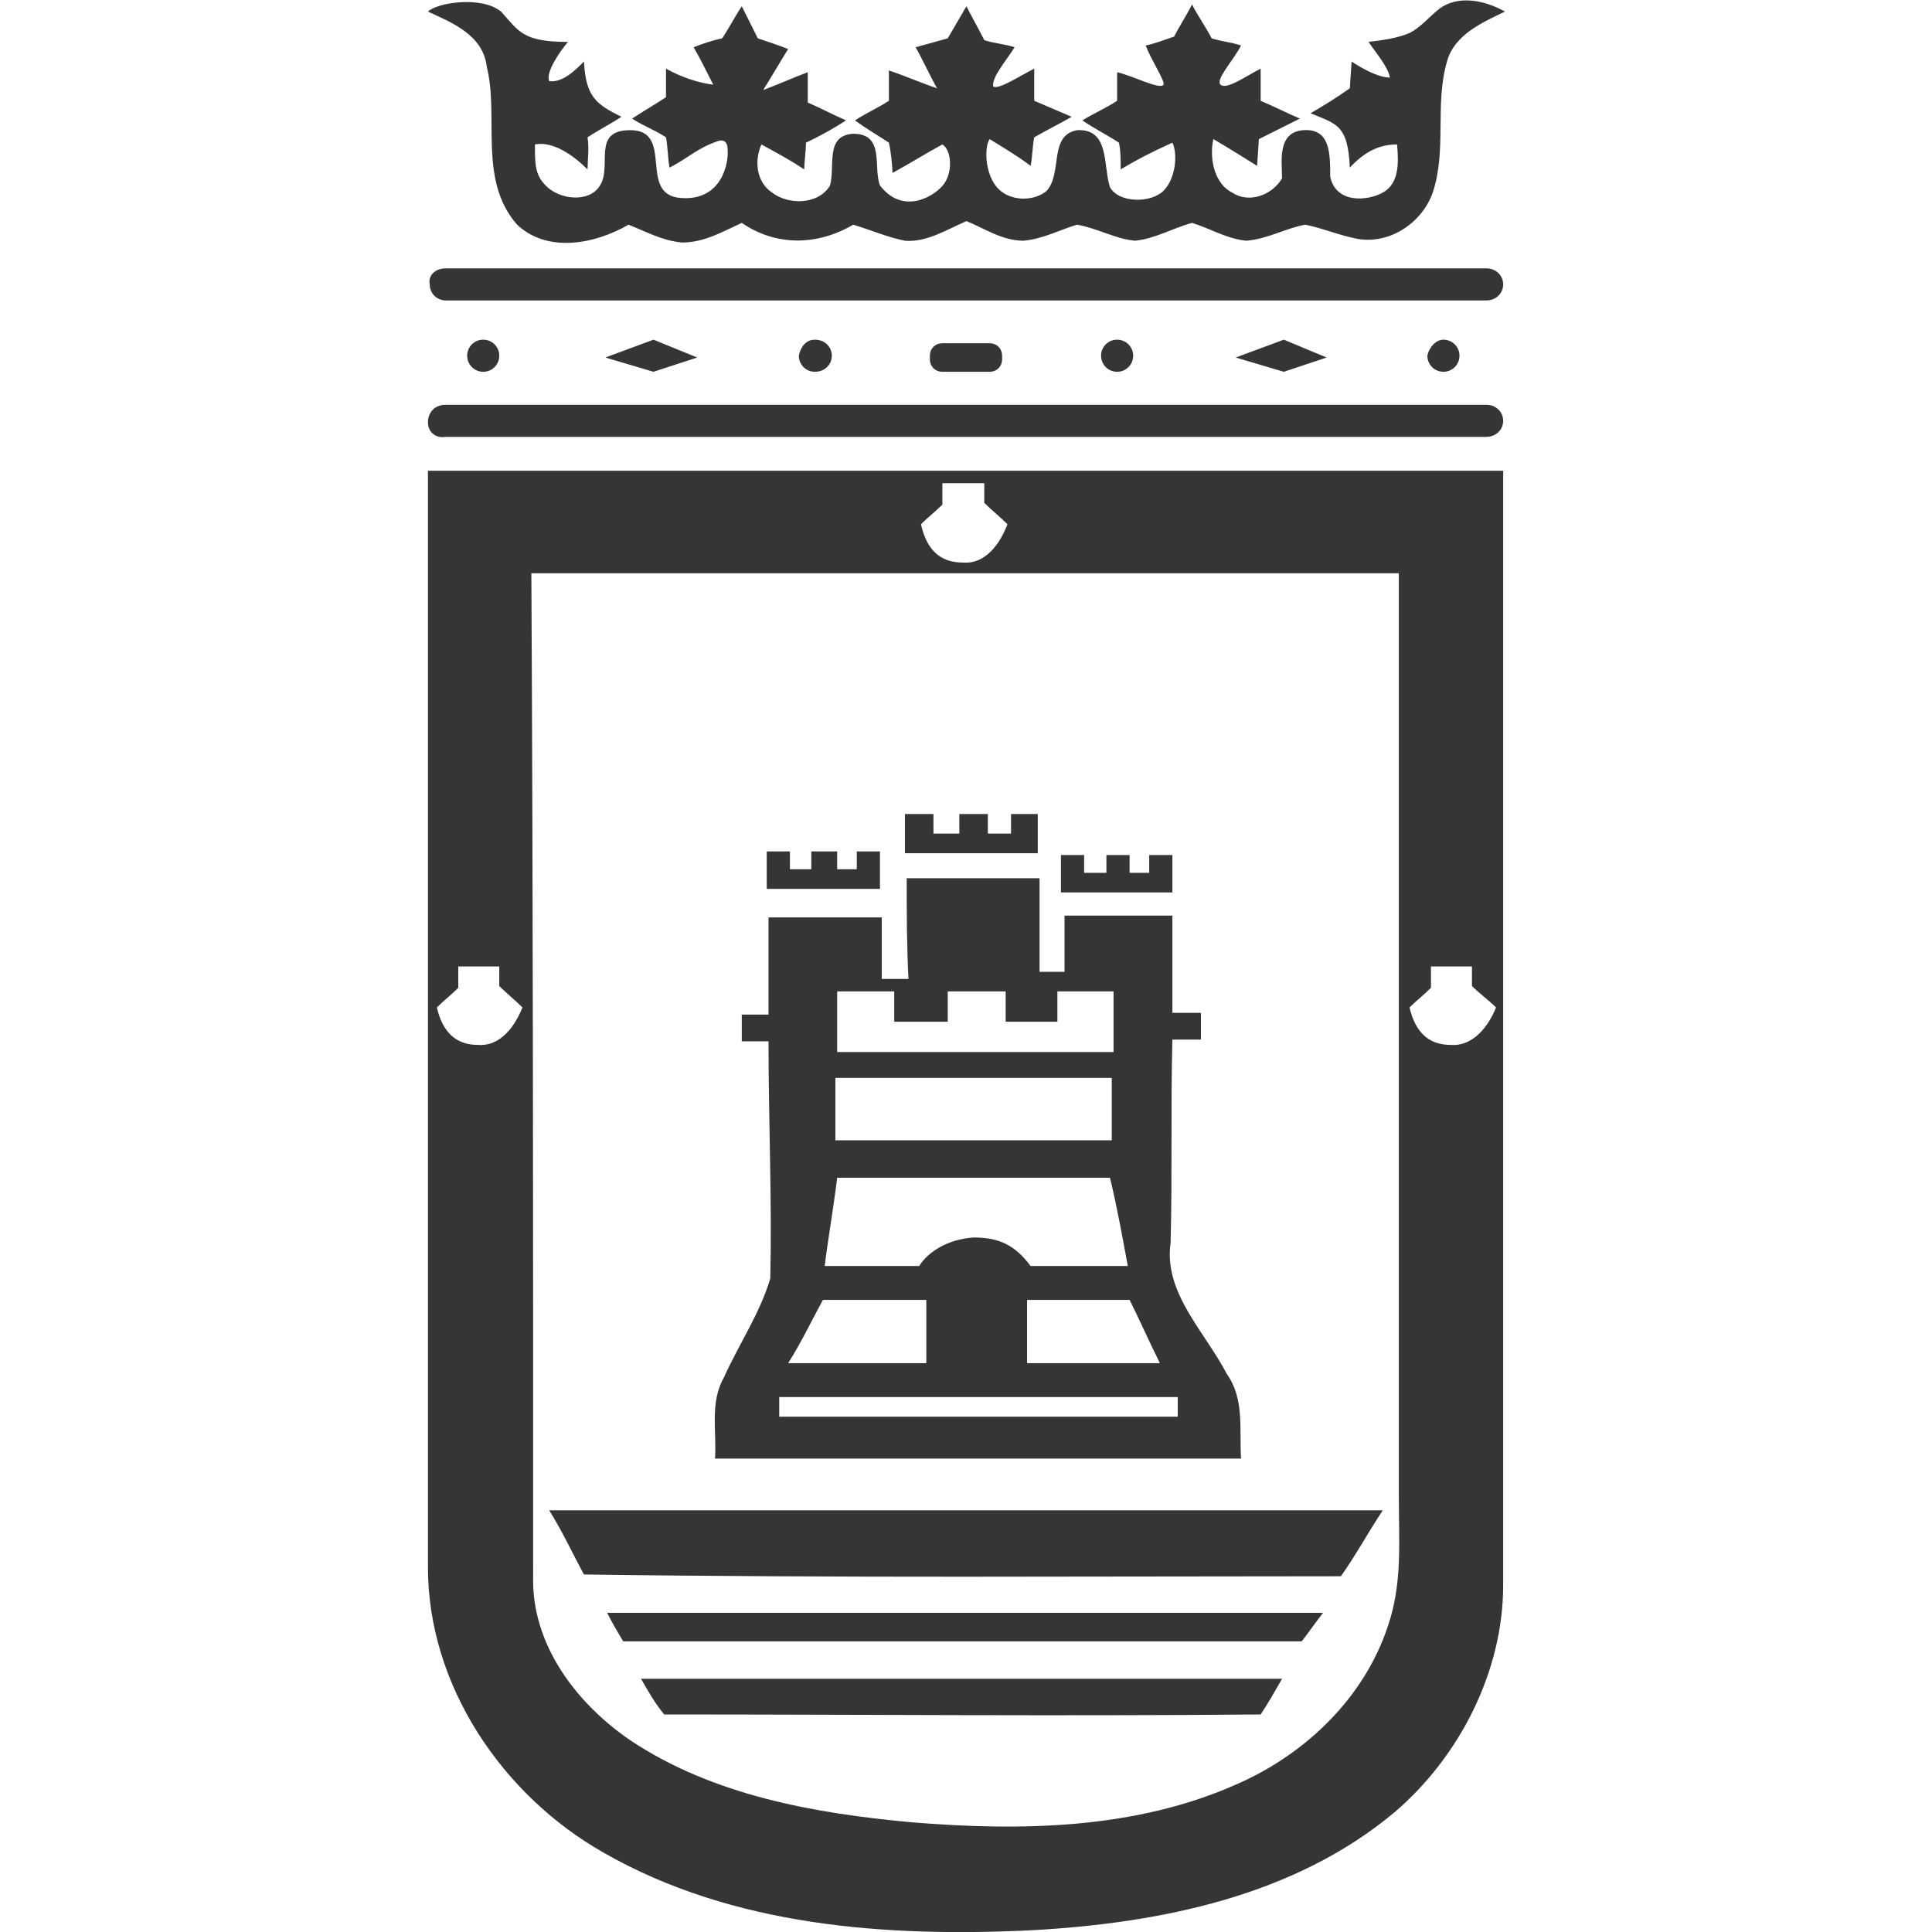 <?xml version="1.0" encoding="UTF-8"?>
<!DOCTYPE svg PUBLIC "-//W3C//DTD SVG 1.1//EN" "http://www.w3.org/Graphics/SVG/1.1/DTD/svg11.dtd">
<!-- Creator: CorelDRAW 2020 (64-Bit) -->
<svg xmlns="http://www.w3.org/2000/svg" xml:space="preserve" width="32px" height="32px" version="1.1" style="shape-rendering:geometricPrecision; text-rendering:geometricPrecision; image-rendering:optimizeQuality; fill-rule:evenodd; clip-rule:evenodd"
viewBox="0 0 21.67 21.67"
 xmlns:xlink="http://www.w3.org/1999/xlink"
 xmlns:xodm="http://www.corel.com/coreldraw/odm/2003">
 <defs>
  <style type="text/css">
   <![CDATA[
    .fil0 {fill:none}
    .fil1 {fill:#373435;fill-rule:nonzero}
   ]]>
  </style>
 </defs>
 <g id="Capa_x0020_1">
  <rect class="fil0" width="21.67" height="21.67"/>
  <path class="fil1" d="M14.62 1.46c0.3,-0.02 0.3,0.26 0.3,0.52 0.06,0.3 0.41,0.28 0.59,0.18 0.18,-0.1 0.18,-0.32 0.16,-0.54 -0.22,0 -0.38,0.1 -0.53,0.26 -0.02,-0.49 -0.16,-0.49 -0.44,-0.61 0.14,-0.08 0.3,-0.18 0.44,-0.28l0.02 -0.3c0.09,0.06 0.29,0.18 0.43,0.18 -0.02,-0.12 -0.16,-0.28 -0.24,-0.4 0.16,-0.02 0.32,-0.04 0.46,-0.1 0.12,-0.06 0.22,-0.18 0.32,-0.26 0.22,-0.18 0.54,-0.1 0.75,0.02 -0.25,0.12 -0.57,0.26 -0.65,0.56 -0.14,0.48 0,0.99 -0.16,1.47 -0.12,0.34 -0.48,0.58 -0.84,0.52 -0.21,-0.04 -0.39,-0.12 -0.59,-0.16 -0.22,0.04 -0.42,0.16 -0.66,0.18 -0.22,-0.02 -0.41,-0.14 -0.61,-0.2 -0.22,0.06 -0.42,0.18 -0.64,0.2 -0.22,-0.02 -0.42,-0.14 -0.65,-0.18 -0.2,0.06 -0.38,0.16 -0.6,0.18 -0.24,0 -0.44,-0.14 -0.64,-0.22 -0.23,0.1 -0.45,0.24 -0.69,0.22 -0.2,-0.04 -0.38,-0.12 -0.58,-0.18 -0.41,0.24 -0.87,0.24 -1.25,-0.02 -0.22,0.1 -0.42,0.22 -0.67,0.22 -0.22,-0.02 -0.4,-0.12 -0.6,-0.2 -0.38,0.22 -0.91,0.32 -1.25,0 -0.44,-0.5 -0.2,-1.21 -0.34,-1.77 -0.04,-0.36 -0.4,-0.5 -0.66,-0.62 0.1,-0.1 0.6,-0.18 0.82,0 0.2,0.22 0.24,0.34 0.75,0.34 -0.1,0.12 -0.25,0.34 -0.21,0.44 0.15,0.02 0.29,-0.12 0.39,-0.22 0.02,0.4 0.14,0.48 0.42,0.62 -0.12,0.08 -0.26,0.15 -0.38,0.23 0.02,0.12 0,0.26 0,0.36 -0.16,-0.16 -0.39,-0.32 -0.59,-0.28 0,0.22 0,0.34 0.12,0.46 0.15,0.16 0.49,0.2 0.61,0 0.14,-0.22 -0.1,-0.62 0.34,-0.62 0.5,0 0.08,0.72 0.56,0.76 0.47,0.04 0.55,-0.4 0.53,-0.56 0,-0.06 -0.04,-0.1 -0.1,-0.08 -0.24,0.08 -0.32,0.18 -0.55,0.3 -0.02,-0.1 -0.02,-0.24 -0.04,-0.34 -0.12,-0.08 -0.26,-0.13 -0.38,-0.21 0.12,-0.08 0.26,-0.16 0.38,-0.24 0,-0.08 0,-0.24 0,-0.32 0.18,0.1 0.37,0.16 0.53,0.18 -0.08,-0.16 -0.14,-0.28 -0.22,-0.42 0.1,-0.04 0.22,-0.08 0.32,-0.1 0.08,-0.12 0.14,-0.24 0.22,-0.36 0.06,0.12 0.12,0.24 0.18,0.36 0.12,0.04 0.24,0.08 0.34,0.12 -0.1,0.16 -0.18,0.3 -0.28,0.46 0.16,-0.06 0.34,-0.14 0.5,-0.2 0,0.12 0,0.22 0,0.34 0.14,0.06 0.29,0.14 0.43,0.2 -0.14,0.09 -0.28,0.17 -0.45,0.25 0,0.08 -0.02,0.24 -0.02,0.3 -0.18,-0.12 -0.3,-0.18 -0.48,-0.28 -0.08,0.18 -0.06,0.42 0.12,0.54 0.18,0.14 0.52,0.14 0.65,-0.08 0.06,-0.22 -0.06,-0.56 0.26,-0.58 0.36,0 0.22,0.38 0.3,0.58 0.26,0.34 0.62,0.12 0.72,-0.02 0.1,-0.14 0.08,-0.38 -0.02,-0.44 -0.22,0.12 -0.34,0.2 -0.56,0.32 0,-0.08 -0.02,-0.26 -0.04,-0.34 -0.12,-0.08 -0.26,-0.16 -0.38,-0.25 0.12,-0.08 0.26,-0.14 0.38,-0.22 0,-0.12 0,-0.22 0,-0.34 0.18,0.06 0.36,0.14 0.54,0.2 -0.08,-0.14 -0.16,-0.32 -0.24,-0.46l0.36 -0.1 0.21 -0.36c0.06,0.12 0.14,0.26 0.2,0.38 0.12,0.04 0.22,0.04 0.34,0.08 -0.1,0.16 -0.26,0.34 -0.24,0.44 0.06,0.04 0.3,-0.12 0.46,-0.2 0,0.08 0,0.28 0,0.36 0.14,0.06 0.28,0.12 0.42,0.18 -0.14,0.08 -0.28,0.15 -0.42,0.23 -0.02,0.1 -0.02,0.22 -0.04,0.32 -0.16,-0.12 -0.3,-0.2 -0.46,-0.3 -0.06,0.08 -0.06,0.4 0.1,0.56 0.14,0.14 0.4,0.14 0.54,0.02 0.18,-0.2 0.02,-0.62 0.34,-0.68 0.37,-0.02 0.29,0.4 0.37,0.64 0.1,0.18 0.46,0.18 0.6,0.04 0.14,-0.14 0.16,-0.42 0.1,-0.54 -0.22,0.1 -0.38,0.18 -0.58,0.3 0,-0.08 0,-0.22 -0.02,-0.3 -0.12,-0.08 -0.28,-0.16 -0.41,-0.25 0.13,-0.08 0.27,-0.14 0.39,-0.22 0,-0.08 0,-0.24 0,-0.32 0.18,0.04 0.48,0.2 0.52,0.14 0.02,-0.04 -0.14,-0.28 -0.2,-0.44 0.1,-0.02 0.2,-0.06 0.32,-0.1 0.06,-0.12 0.14,-0.24 0.2,-0.36 0.06,0.12 0.16,0.26 0.22,0.38 0.13,0.04 0.21,0.04 0.33,0.08 -0.08,0.16 -0.29,0.38 -0.23,0.44 0.07,0.06 0.29,-0.1 0.45,-0.18 0,0.08 0,0.28 0,0.36 0.14,0.06 0.3,0.14 0.44,0.2l-0.46 0.23 -0.02 0.3c-0.16,-0.1 -0.32,-0.2 -0.49,-0.3 -0.04,0.16 -0.02,0.48 0.21,0.6 0.18,0.12 0.44,0.04 0.56,-0.16 0,-0.18 -0.06,-0.52 0.24,-0.54l0 0zm-8.64 16.22l0 0c-0.02,0.77 0.49,1.43 1.09,1.84 0.93,0.62 2.07,0.82 3.16,0.92 1.23,0.1 2.52,0.08 3.67,-0.44 0.76,-0.34 1.41,-0.97 1.67,-1.77 0.16,-0.47 0.12,-0.95 0.12,-1.41 0,-3.47 0,-6.93 0,-10.39 -3.24,0 -6.49,0 -9.73,0 0.02,3.76 0.02,7.51 0.02,11.25l0 0zm-1.18 -12.4c4.02,0 8.03,0 12.06,0 0,4.17 0,8.34 0,12.5 0,0.97 -0.49,1.92 -1.21,2.54 -1.13,0.95 -2.64,1.25 -4.07,1.33 -1.63,0.08 -3.36,-0.04 -4.81,-0.87 -1.13,-0.64 -1.97,-1.87 -1.97,-3.2 0,-4.1 0,-8.21 0,-12.3l0 0zm5.77 0.14l0 0.24c-0.08,0.08 -0.16,0.14 -0.24,0.22 0.06,0.27 0.2,0.43 0.47,0.43 0.26,0.02 0.42,-0.22 0.5,-0.43 -0.08,-0.08 -0.18,-0.16 -0.26,-0.24l0 -0.22 -0.47 0 0 0zm-5.43 5.42l0 0.24c-0.08,0.08 -0.16,0.14 -0.24,0.22 0.06,0.26 0.2,0.42 0.46,0.42 0.26,0.02 0.42,-0.22 0.5,-0.42 -0.08,-0.08 -0.18,-0.16 -0.26,-0.24l0 -0.22 -0.46 0 0 0zm10.91 0l0 0.24c-0.08,0.08 -0.16,0.14 -0.24,0.22 0.06,0.26 0.2,0.42 0.46,0.42 0.26,0.02 0.43,-0.22 0.51,-0.42 -0.08,-0.08 -0.19,-0.16 -0.27,-0.24l0 -0.22 -0.46 0 0 0zm-5.9 -1.71c0.08,0 0.24,0 0.32,0 0,0.06 0,0.16 0,0.22 0.1,0 0.18,0 0.29,0 0,-0.06 0,-0.16 0,-0.22 0.08,0 0.24,0 0.32,0 0,0.06 0,0.16 0,0.22 0.06,0 0.2,0 0.26,0 0,-0.06 0,-0.16 0,-0.22 0.08,0 0.22,0 0.3,0 0,0.14 0,0.28 0,0.44 -0.5,0 -0.99,0 -1.49,0 0,-0.16 0,-0.3 0,-0.44l0 0zm-1.55 0.42c0.06,0 0.2,0 0.26,0 0,0.06 0,0.16 0,0.2 0.06,0 0.18,0 0.24,0 0,-0.06 0,-0.16 0,-0.2 0.06,0 0.21,0 0.29,0 0,0.06 0,0.16 0,0.2 0.06,0 0.16,0 0.22,0 0,-0.06 0,-0.16 0,-0.2 0.06,0 0.2,0 0.26,0 0,0.14 0,0.28 0,0.42 -0.42,0 -0.85,0 -1.27,0 0,-0.16 0,-0.3 0,-0.42l0 0zm0.14 6.12l0 0c0,0.06 0,0.18 0,0.22 1.49,0 2.98,0 4.47,0 0,-0.06 0,-0.18 0,-0.22 -1.49,0 -2.98,0 -4.47,0zm2.78 -1.09l0 0c0,0.24 0,0.47 0,0.71 0.5,0 0.99,0 1.49,0 -0.12,-0.24 -0.22,-0.47 -0.34,-0.71 -0.36,0 -0.77,0 -1.15,0l0 0zm-2.29 0l0 0c-0.13,0.24 -0.25,0.49 -0.39,0.71 0.53,0 1.03,0 1.55,0 0,-0.24 0,-0.49 0,-0.71 -0.38,0 -0.78,0 -1.16,0l0 0zm0.16 -1.37l0 0c-0.04,0.33 -0.1,0.67 -0.14,0.99l1.06 0c0.1,-0.16 0.32,-0.3 0.61,-0.32 0.28,0 0.46,0.08 0.64,0.32l1.09 0c-0.06,-0.32 -0.12,-0.66 -0.2,-0.99 -1.01,0 -2.04,0 -3.06,0l0 0zm-0.02 -1.12l0 0c0,0.24 0,0.46 0,0.7 1.02,0 2.05,0 3.1,0 0,-0.24 0,-0.46 0,-0.7 -1.03,0 -2.06,0 -3.1,0zm1.26 -0.97l0 0c0,0.12 0,0.22 0,0.34 -0.2,0 -0.4,0 -0.6,0 0,-0.08 0,-0.26 0,-0.34 -0.22,0 -0.42,0 -0.64,0 0,0.22 0,0.46 0,0.68 1.02,0 2.07,0 3.1,0 0,-0.22 0,-0.46 0,-0.68 -0.2,0 -0.41,0 -0.63,0 0,0.08 0,0.26 0,0.34 -0.2,0 -0.4,0 -0.58,0 0,-0.12 0,-0.22 0,-0.34 -0.22,0 -0.44,0 -0.65,0l0 0zm-0.46 -1.27c0.5,0 0.99,0 1.49,0 0,0.34 0,0.71 0,1.05 0.06,0 0.2,0 0.28,0 0,-0.2 0,-0.42 0,-0.63 0.41,0 0.81,0 1.21,0 0,0.37 0,0.73 0,1.09 0.1,0 0.22,0 0.32,0 0,0.08 0,0.22 0,0.3 -0.1,0 -0.2,0 -0.32,0 -0.02,0.77 0,1.51 -0.02,2.28 -0.08,0.56 0.38,0.99 0.63,1.47 0.2,0.28 0.14,0.62 0.16,0.95 -1.98,0 -3.93,0 -5.9,0 0.02,-0.31 -0.06,-0.63 0.1,-0.91 0.16,-0.36 0.4,-0.71 0.52,-1.11 0.02,-0.88 -0.02,-1.77 -0.02,-2.66 -0.08,0 -0.24,0 -0.3,0 0,-0.08 0,-0.24 0,-0.3 0.08,0 0.22,0 0.3,0 0,-0.36 0,-0.72 0,-1.09 0.42,0 0.85,0 1.27,0 0,0.23 0,0.45 0,0.69 0.08,0 0.22,0 0.3,0 -0.02,-0.38 -0.02,-0.75 -0.02,-1.13l0 0zm1.73 -0.26c0.06,0 0.2,0 0.26,0 0,0.06 0,0.16 0,0.2 0.07,0 0.19,0 0.25,0 0,-0.06 0,-0.16 0,-0.2 0.06,0 0.2,0 0.26,0 0,0.06 0,0.16 0,0.2 0.06,0 0.16,0 0.22,0 0,-0.06 0,-0.16 0,-0.2 0.06,0 0.2,0 0.26,0 0,0.14 0,0.28 0,0.42 -0.42,0 -0.84,0 -1.25,0 0,-0.14 0,-0.28 0,-0.42zm-5.74 7.35c3.13,0 6.23,0 9.35,0 -0.16,0.24 -0.3,0.5 -0.47,0.74 -2.83,0 -5.65,0.02 -8.49,-0.02 -0.12,-0.22 -0.24,-0.48 -0.39,-0.72l0 0zm0.65 1.15c2.68,0 5.35,0 8.03,0 -0.08,0.1 -0.16,0.22 -0.24,0.32 -2.54,0 -5.07,0 -7.61,0 -0.06,-0.1 -0.12,-0.2 -0.18,-0.32zm0.38 0.74c2.4,0 4.79,0 7.19,0 -0.08,0.14 -0.16,0.28 -0.24,0.4 -2.24,0.02 -4.47,0 -6.69,0 -0.1,-0.12 -0.18,-0.26 -0.26,-0.4zm-1.77 -15.02c0.1,0 0.18,0.08 0.18,0.18 0,0.1 -0.08,0.18 -0.18,0.18 -0.1,0 -0.18,-0.08 -0.18,-0.18 0,-0.1 0.08,-0.18 0.18,-0.18zm1.37 0.2l0.54 -0.2 0.49 0.2 -0.49 0.16 -0.54 -0.16zm2.35 -0.2c0.11,0 0.19,0.08 0.19,0.18 0,0.1 -0.08,0.18 -0.19,0.18 -0.1,0 -0.18,-0.08 -0.18,-0.18 0.02,-0.1 0.08,-0.18 0.18,-0.18zm3.39 0c0.1,0 0.18,0.08 0.18,0.18 0,0.1 -0.08,0.18 -0.18,0.18 -0.1,0 -0.18,-0.08 -0.18,-0.18 0,-0.1 0.08,-0.18 0.18,-0.18zm1.33 0.2l0.54 -0.2 0.48 0.2 -0.48 0.16 -0.54 -0.16zm2.33 -0.2c0.1,0 0.18,0.08 0.18,0.18 0,0.1 -0.08,0.18 -0.18,0.18 -0.1,0 -0.18,-0.08 -0.18,-0.18 0.02,-0.1 0.1,-0.18 0.18,-0.18zm-5.62 0.04l0.53 0c0.08,0 0.14,0.06 0.14,0.14l0 0.04c0,0.08 -0.06,0.14 -0.14,0.14l-0.53 0c-0.08,0 -0.14,-0.06 -0.14,-0.14l0 -0.04c0,-0.08 0.06,-0.14 0.14,-0.14zm-5.57 -0.84l11.67 0c0.11,0 0.19,0.08 0.19,0.18l0 0c0,0.1 -0.08,0.18 -0.19,0.18l-11.67 0c-0.1,0 -0.18,-0.08 -0.18,-0.18l0 0c-0.02,-0.1 0.06,-0.18 0.18,-0.18zm0 1.53l11.67 0c0.11,0 0.19,0.08 0.19,0.18l0 0c0,0.1 -0.08,0.18 -0.19,0.18l-11.67 0c-0.12,0.02 -0.2,-0.06 -0.2,-0.16l0 0c0,-0.12 0.08,-0.2 0.2,-0.2z"/>
 </g>
</svg>
